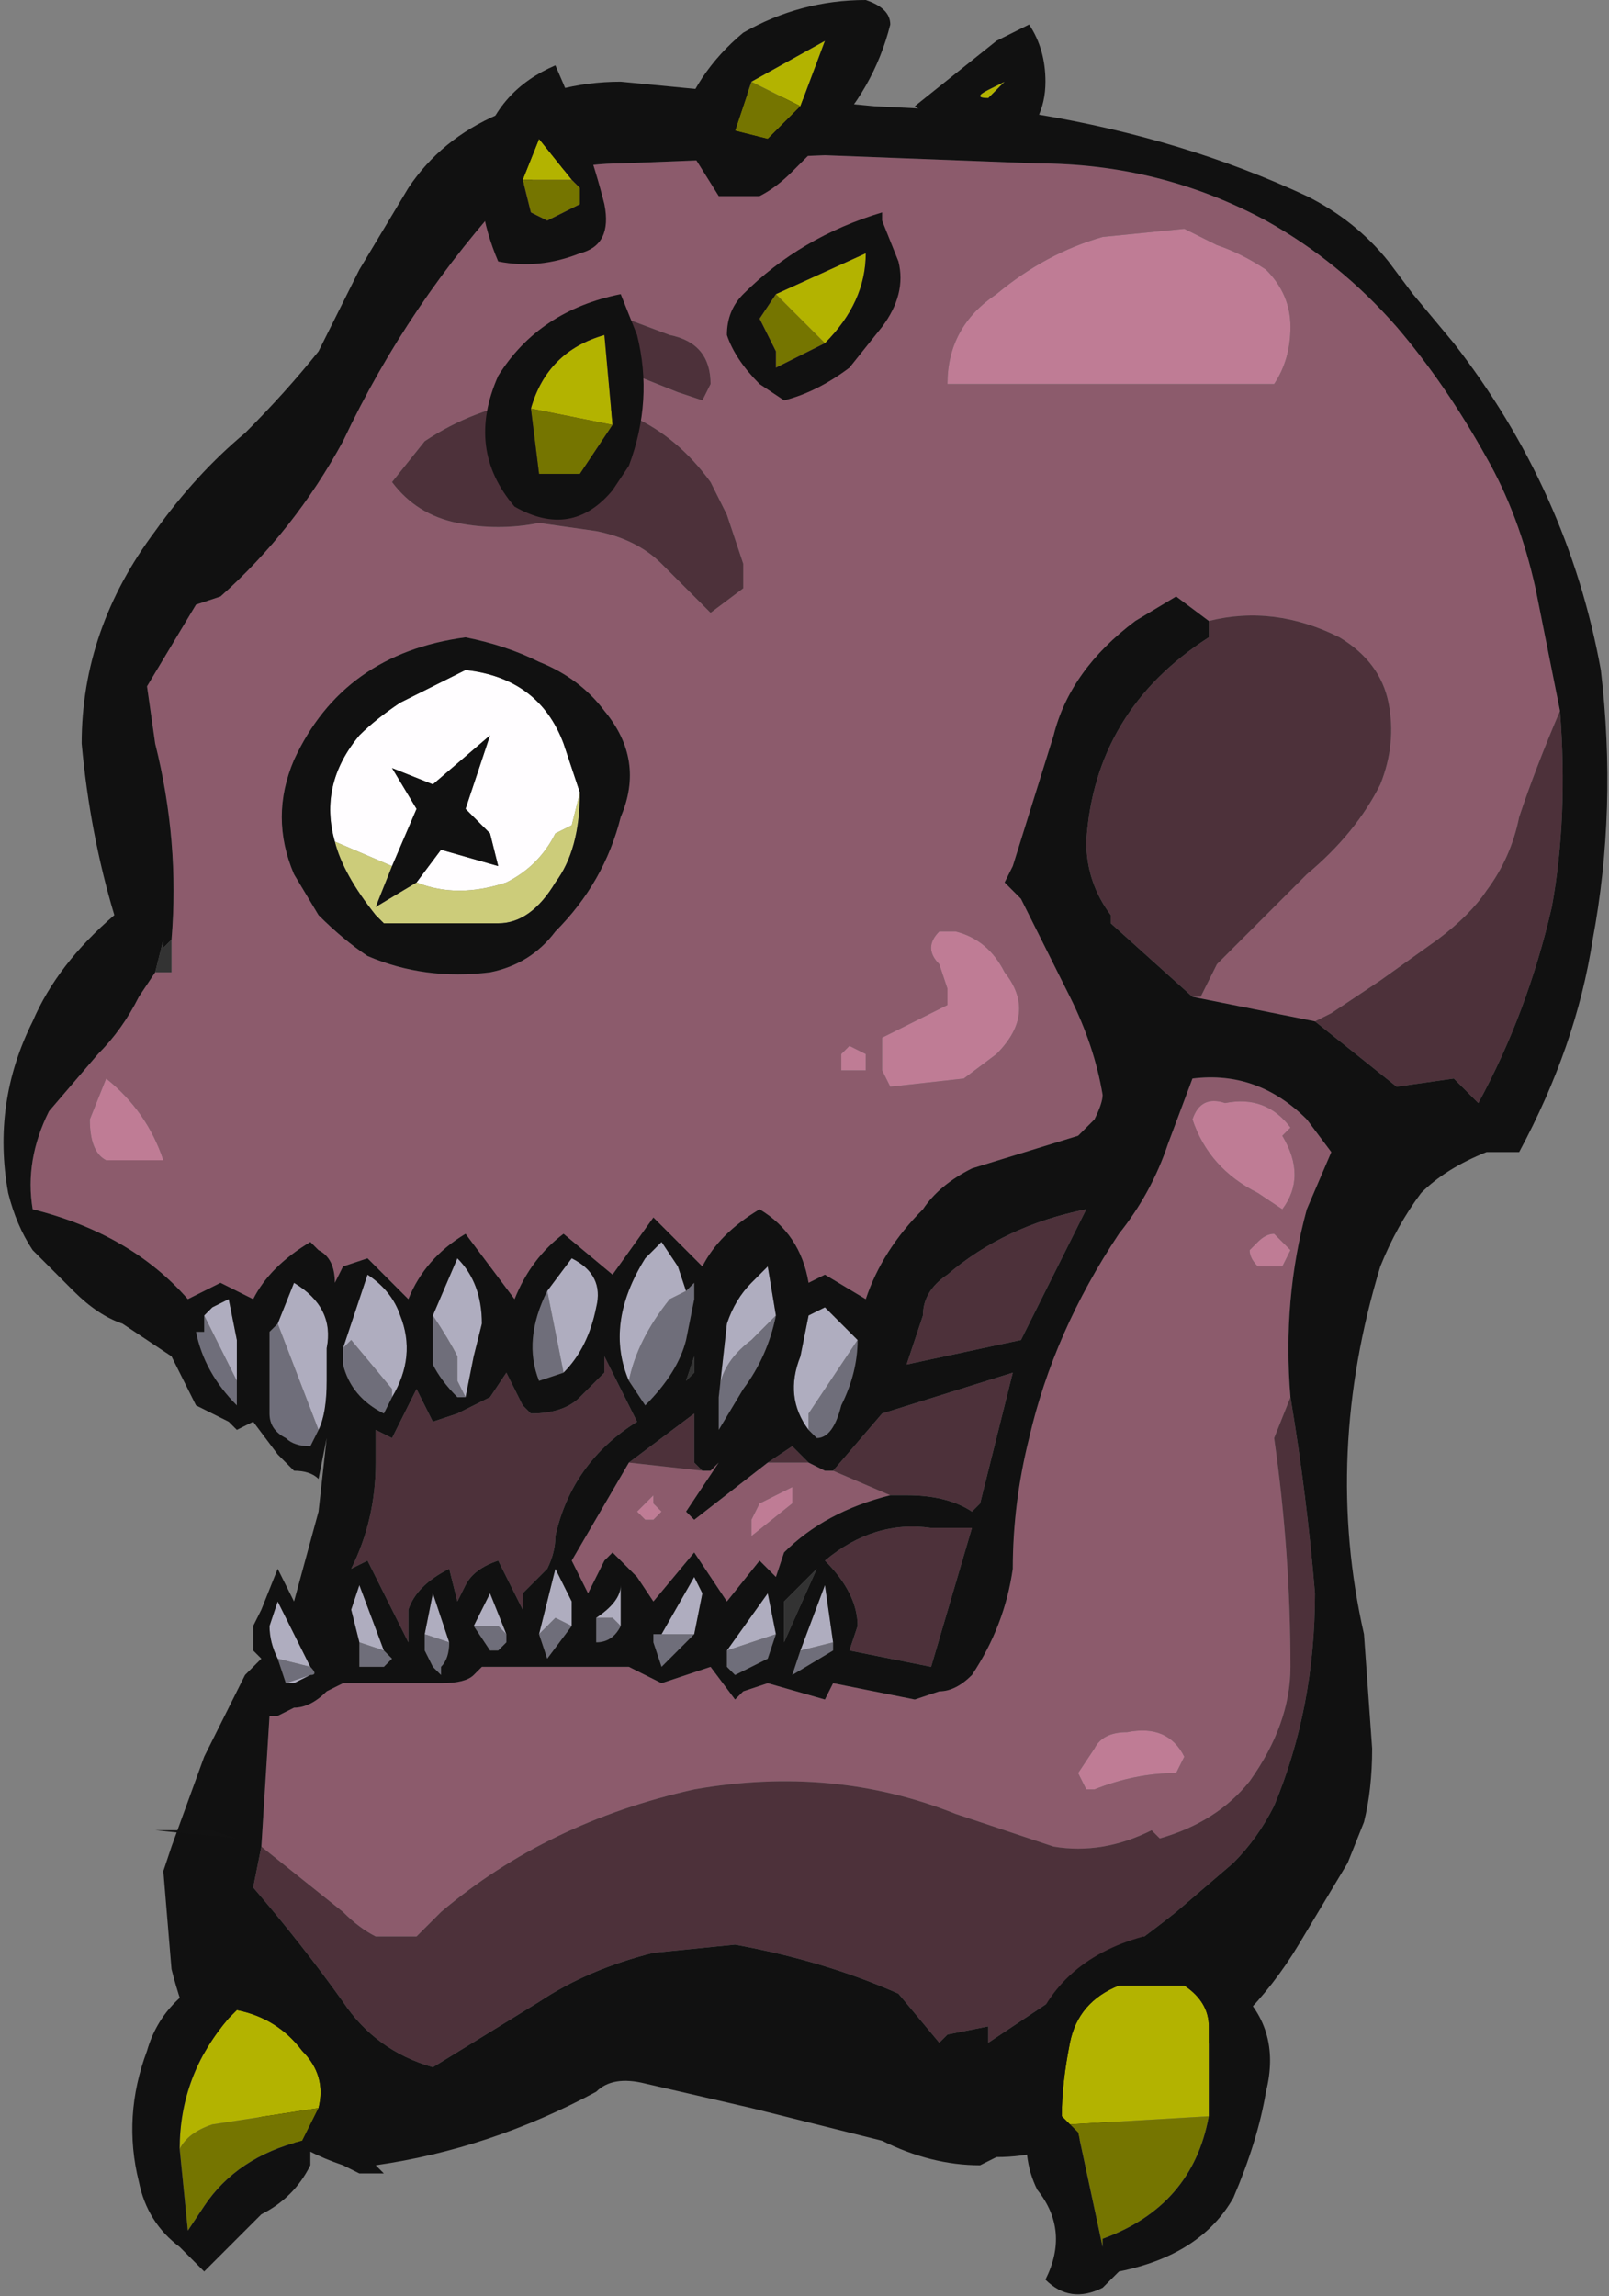 <?xml version="1.0" encoding="UTF-8" standalone="no"?>
<svg xmlns:ffdec="https://www.free-decompiler.com/flash" xmlns:xlink="http://www.w3.org/1999/xlink" ffdec:objectType="frame" height="98.35px" width="68.95px" xmlns="http://www.w3.org/2000/svg">
  <rect width="100%" height="100%" fill="#808080" stroke="none"/>
  <g transform="matrix(1.0, 0.0, 0.0, 1.0, 32.9, 84.7)">
    <use ffdec:characterId="119" height="14.05" transform="matrix(7.0, 0.0, 0.0, 7.0, -32.9, -84.7)" width="9.85" xlink:href="#shape0"/>
  </g>
  <defs>
    <g id="shape0" transform="matrix(1.0, 0.0, 0.0, 1.0, 4.7, 12.1)">
      <path d="M2.05 -10.65 L2.55 -10.7 2.75 -10.6 Q2.9 -10.55 3.05 -10.45 3.2 -10.3 3.2 -10.1 3.2 -9.9 3.1 -9.75 L1.1 -9.75 Q1.1 -10.1 1.4 -10.3 1.7 -10.55 2.05 -10.65 M2.6 -5.25 Q2.65 -5.4 2.8 -5.35 3.05 -5.4 3.2 -5.2 L3.15 -5.15 Q3.3 -4.9 3.15 -4.7 L3.0 -4.8 Q2.7 -4.95 2.6 -5.25 M0.45 -5.65 L0.5 -5.7 0.6 -5.65 0.6 -5.55 0.45 -5.55 0.45 -5.65 M1.05 -6.4 L1.15 -6.4 Q1.35 -6.35 1.45 -6.15 1.65 -5.9 1.4 -5.65 L1.2 -5.5 0.75 -5.45 0.7 -5.55 0.7 -5.75 1.1 -5.95 1.1 -6.05 1.05 -6.2 Q0.95 -6.3 1.05 -6.4 M2.95 -4.45 L3.0 -4.5 Q3.05 -4.55 3.1 -4.55 L3.2 -4.45 3.15 -4.35 3.1 -4.35 Q3.05 -4.35 3.0 -4.35 2.95 -4.4 2.95 -4.45 M0.15 -3.0 L0.15 -2.9 -0.1 -2.7 -0.1 -2.8 -0.05 -2.9 0.15 -3.0 M2.2 -1.5 Q2.45 -1.55 2.55 -1.35 L2.5 -1.25 Q2.25 -1.25 2.0 -1.15 L1.95 -1.15 1.9 -1.25 2.0 -1.4 Q2.05 -1.5 2.2 -1.5 M-3.7 -5.0 L-4.05 -5.0 Q-4.15 -5.05 -4.15 -5.25 L-4.05 -5.5 Q-3.8 -5.3 -3.7 -5.0 M-0.7 -2.9 L-0.65 -2.85 -0.7 -2.8 -0.75 -2.8 -0.8 -2.85 -0.7 -2.95 -0.7 -2.9" fill="#bf7c95" fill-rule="evenodd" stroke="none"/>
      <path d="M-3.65 -6.35 Q-3.6 -6.95 -3.75 -7.55 L-3.8 -7.9 -3.5 -8.4 -3.35 -8.45 Q-2.9 -8.85 -2.6 -9.4 -2.2 -10.25 -1.55 -10.95 -1.25 -11.1 -0.9 -11.1 L0.35 -11.15 1.65 -11.1 Q2.4 -11.1 3.05 -10.75 3.5 -10.5 3.85 -10.1 4.15 -9.75 4.4 -9.3 4.6 -8.95 4.7 -8.5 L4.85 -7.75 Q4.7 -7.4 4.6 -7.1 4.55 -6.85 4.4 -6.65 4.3 -6.5 4.1 -6.35 L3.75 -6.1 3.45 -5.9 3.35 -5.85 2.6 -6.0 2.65 -6.0 2.75 -6.2 3.3 -6.75 Q3.6 -7.0 3.75 -7.3 3.85 -7.55 3.8 -7.8 3.75 -8.05 3.5 -8.2 3.1 -8.4 2.7 -8.3 L2.5 -8.45 2.25 -8.3 Q1.85 -8.0 1.75 -7.6 L1.5 -6.8 1.45 -6.7 Q1.5 -6.65 1.55 -6.6 L1.85 -6.0 Q2.0 -5.7 2.05 -5.4 2.05 -5.35 2.0 -5.25 L1.9 -5.15 1.25 -4.95 Q1.05 -4.85 0.95 -4.7 0.7 -4.45 0.6 -4.15 L0.35 -4.3 0.25 -4.25 Q0.2 -4.55 -0.05 -4.7 -0.3 -4.55 -0.4 -4.35 L-0.7 -4.65 -0.95 -4.3 -1.25 -4.55 Q-1.45 -4.4 -1.55 -4.15 L-1.85 -4.55 Q-2.1 -4.4 -2.2 -4.15 L-2.45 -4.4 -2.6 -4.35 -2.65 -4.25 Q-2.65 -4.4 -2.75 -4.45 L-2.8 -4.5 Q-3.05 -4.35 -3.15 -4.15 L-3.35 -4.25 -3.55 -4.15 Q-3.9 -4.55 -4.5 -4.7 -4.55 -5.0 -4.4 -5.3 L-4.1 -5.65 Q-3.95 -5.8 -3.85 -6.0 L-3.75 -6.15 -3.65 -6.15 -3.65 -6.35 M2.05 -10.65 Q1.7 -10.55 1.4 -10.3 1.1 -10.1 1.1 -9.75 L3.1 -9.75 Q3.2 -9.9 3.2 -10.1 3.2 -10.3 3.05 -10.45 2.9 -10.55 2.75 -10.6 L2.55 -10.7 2.05 -10.65 M-3.1 -0.8 L-3.05 -1.6 -3.0 -1.6 -2.9 -1.65 Q-2.8 -1.65 -2.7 -1.75 L-2.6 -1.8 -2.0 -1.8 Q-1.85 -1.8 -1.8 -1.85 L-1.75 -1.9 -0.85 -1.9 -0.65 -1.8 -0.35 -1.9 -0.2 -1.7 -0.15 -1.75 0.0 -1.8 0.35 -1.7 0.4 -1.8 0.9 -1.7 1.05 -1.75 Q1.15 -1.75 1.25 -1.85 1.45 -2.15 1.5 -2.5 1.5 -2.9 1.6 -3.3 1.75 -3.95 2.15 -4.55 2.35 -4.8 2.45 -5.1 L2.6 -5.5 Q3.0 -5.55 3.3 -5.25 L3.45 -5.05 3.3 -4.7 Q3.15 -4.15 3.2 -3.55 L3.1 -3.3 Q3.2 -2.6 3.2 -1.9 3.2 -1.55 2.95 -1.2 2.75 -0.95 2.4 -0.85 L2.35 -0.9 Q2.05 -0.75 1.75 -0.8 L1.15 -1.0 Q0.4 -1.3 -0.45 -1.15 -1.35 -0.95 -2.0 -0.4 L-2.15 -0.25 -2.4 -0.25 Q-2.5 -0.3 -2.6 -0.4 L-3.1 -0.8 M2.6 -5.25 Q2.7 -4.95 3.0 -4.8 L3.15 -4.7 Q3.3 -4.9 3.15 -5.15 L3.2 -5.2 Q3.05 -5.4 2.8 -5.35 2.65 -5.4 2.6 -5.25 L2.6 -5.25 M2.95 -4.45 Q2.95 -4.4 3.0 -4.35 3.05 -4.35 3.1 -4.35 L3.15 -4.35 3.2 -4.45 3.1 -4.55 Q3.05 -4.55 3.0 -4.5 L2.95 -4.45 M1.05 -6.4 Q0.95 -6.3 1.05 -6.2 L1.1 -6.05 1.1 -5.95 0.7 -5.75 0.7 -5.55 0.75 -5.45 1.2 -5.5 1.4 -5.65 Q1.65 -5.9 1.45 -6.15 1.35 -6.35 1.15 -6.4 L1.05 -6.4 M0.45 -5.65 L0.45 -5.55 0.6 -5.55 0.6 -5.65 0.5 -5.7 0.45 -5.65 M0.75 -2.95 Q0.35 -2.85 0.1 -2.6 L0.05 -2.45 -0.05 -2.55 -0.25 -2.3 -0.45 -2.6 -0.7 -2.3 -0.8 -2.45 -0.95 -2.6 -1.0 -2.55 -1.1 -2.35 -1.2 -2.55 -0.85 -3.15 -0.4 -3.1 -0.35 -3.1 -0.3 -3.15 -0.5 -2.85 -0.45 -2.8 0.0 -3.15 0.25 -3.15 0.35 -3.1 0.4 -3.1 0.75 -2.95 M0.15 -3.0 L-0.05 -2.9 -0.1 -2.8 -0.1 -2.7 0.15 -2.9 0.15 -3.0 M2.2 -1.5 Q2.05 -1.5 2.0 -1.4 L1.9 -1.25 1.95 -1.15 2.0 -1.15 Q2.25 -1.25 2.5 -1.25 L2.55 -1.35 Q2.45 -1.55 2.2 -1.5 M-0.6 -10.05 L-1.0 -10.2 -0.8 -9.8 -0.55 -9.7 -0.4 -9.65 -0.35 -9.75 Q-0.35 -10.0 -0.6 -10.05 M-1.05 -8.85 Q-0.8 -8.8 -0.65 -8.65 L-0.35 -8.35 -0.15 -8.5 -0.15 -8.65 -0.25 -8.95 -0.35 -9.15 Q-0.75 -9.7 -1.45 -9.65 -1.8 -9.6 -2.1 -9.4 L-2.3 -9.15 Q-2.15 -8.95 -1.9 -8.9 -1.65 -8.85 -1.4 -8.9 L-1.05 -8.85 M-2.9 -7.45 Q-3.05 -7.1 -2.9 -6.75 L-2.75 -6.5 Q-2.6 -6.35 -2.45 -6.25 -2.1 -6.1 -1.7 -6.15 -1.45 -6.2 -1.3 -6.4 -1.0 -6.7 -0.9 -7.1 -0.75 -7.45 -1.0 -7.75 -1.15 -7.95 -1.4 -8.05 -1.6 -8.15 -1.85 -8.2 -2.6 -8.1 -2.9 -7.45 M-3.7 -5.0 Q-3.8 -5.3 -4.05 -5.5 L-4.15 -5.25 Q-4.15 -5.05 -4.05 -5.0 L-3.7 -5.0 M-0.7 -2.9 L-0.7 -2.95 -0.8 -2.85 -0.75 -2.8 -0.7 -2.8 -0.65 -2.85 -0.7 -2.9" fill="#8c5b6c" fill-rule="evenodd" stroke="none"/>
      <path d="M4.85 -7.75 Q4.9 -7.1 4.8 -6.55 4.65 -5.9 4.35 -5.35 L4.2 -5.5 3.85 -5.45 3.35 -5.85 3.45 -5.9 3.75 -6.1 4.1 -6.35 Q4.3 -6.5 4.4 -6.65 4.55 -6.85 4.6 -7.1 4.7 -7.4 4.85 -7.75 M2.6 -6.0 L2.1 -6.45 2.1 -6.5 Q1.95 -6.7 1.95 -6.95 2.0 -7.75 2.7 -8.2 L2.7 -8.3 Q3.1 -8.4 3.5 -8.2 3.75 -8.05 3.8 -7.8 3.85 -7.55 3.75 -7.3 3.6 -7.0 3.3 -6.75 L2.75 -6.2 2.65 -6.0 2.6 -6.0 M3.2 -3.55 Q3.3 -2.95 3.35 -2.35 3.35 -1.65 3.1 -1.05 3.0 -0.85 2.85 -0.7 L2.5 -0.4 Q2.25 -0.2 1.95 0.0 L1.35 0.4 1.35 0.3 1.1 0.35 1.05 0.4 0.8 0.1 Q0.35 -0.1 -0.2 -0.2 L-0.7 -0.15 Q-1.1 -0.05 -1.4 0.15 L-2.05 0.55 Q-2.4 0.45 -2.6 0.15 -2.85 -0.2 -3.15 -0.55 L-3.1 -0.8 -2.6 -0.4 Q-2.5 -0.3 -2.4 -0.25 L-2.15 -0.25 -2.0 -0.4 Q-1.35 -0.95 -0.45 -1.15 0.4 -1.3 1.15 -1.0 L1.75 -0.8 Q2.05 -0.75 2.35 -0.9 L2.4 -0.85 Q2.75 -0.95 2.95 -1.2 3.2 -1.55 3.2 -1.9 3.2 -2.6 3.1 -3.3 L3.2 -3.55 M0.95 -4.05 Q0.95 -4.2 1.1 -4.3 1.45 -4.6 1.95 -4.7 L1.55 -3.9 0.85 -3.75 0.95 -4.05 M1.25 -2.75 L1.0 -1.9 0.5 -2.0 0.55 -2.15 Q0.55 -2.35 0.35 -2.55 0.65 -2.8 1.0 -2.75 L1.25 -2.75 M0.4 -3.1 L0.7 -3.45 1.5 -3.7 1.3 -2.9 1.25 -2.85 Q1.1 -2.95 0.85 -2.95 L0.75 -2.95 0.4 -3.1 M-0.85 -3.15 L-0.45 -3.45 -0.45 -3.15 -0.4 -3.1 -0.85 -3.15 M0.0 -3.15 L0.15 -3.25 0.25 -3.15 0.0 -3.15 M-1.05 -8.85 L-1.4 -8.9 Q-1.65 -8.85 -1.9 -8.9 -2.15 -8.95 -2.3 -9.15 L-2.1 -9.4 Q-1.8 -9.6 -1.45 -9.65 -0.75 -9.7 -0.35 -9.15 L-0.25 -8.95 -0.15 -8.65 -0.15 -8.5 -0.35 -8.35 -0.65 -8.65 Q-0.8 -8.8 -1.05 -8.85 M-0.6 -10.05 Q-0.35 -10.0 -0.35 -9.75 L-0.4 -9.65 -0.55 -9.7 -0.8 -9.8 -1.0 -10.2 -0.6 -10.05 M-1.6 -3.7 L-1.5 -3.5 -1.45 -3.45 Q-1.25 -3.45 -1.15 -3.55 L-1.0 -3.7 -1.0 -3.8 -0.8 -3.4 Q-1.2 -3.15 -1.3 -2.7 -1.3 -2.6 -1.35 -2.5 L-1.5 -2.35 -1.5 -2.25 -1.65 -2.55 Q-1.8 -2.5 -1.85 -2.4 L-1.9 -2.3 -1.95 -2.5 Q-2.15 -2.4 -2.2 -2.25 L-2.2 -2.05 -2.45 -2.55 -2.55 -2.5 Q-2.4 -2.8 -2.4 -3.15 L-2.4 -3.35 -2.3 -3.3 -2.15 -3.6 -2.05 -3.4 -1.9 -3.45 Q-1.8 -3.5 -1.7 -3.55 L-1.6 -3.7" fill="#4d313a" fill-rule="evenodd" stroke="none"/>
      <path d="M0.25 -3.35 Q0.1 -3.55 0.2 -3.8 L0.25 -4.05 0.35 -4.1 0.55 -3.9 0.25 -3.45 0.25 -3.35 M-0.3 -3.55 L-0.25 -4.0 Q-0.2 -4.15 -0.1 -4.25 L0.0 -4.35 0.05 -4.05 -0.1 -3.9 Q-0.3 -3.75 -0.3 -3.55 M0.2 -2.0 L0.35 -2.4 0.4 -2.05 0.2 -2.0 M-2.6 -3.85 L-2.45 -4.3 Q-2.3 -4.2 -2.25 -4.05 -2.15 -3.8 -2.3 -3.55 L-2.3 -3.6 -2.55 -3.9 -2.6 -3.85 M-3.0 -4.0 L-2.9 -4.25 Q-2.65 -4.1 -2.7 -3.85 L-2.7 -3.65 Q-2.7 -3.45 -2.75 -3.35 L-3.0 -4.0 M-2.05 -4.05 L-1.9 -4.4 Q-1.75 -4.25 -1.75 -4.0 L-1.8 -3.8 -1.85 -3.55 -1.9 -3.65 Q-1.9 -3.7 -1.9 -3.8 -1.95 -3.9 -2.05 -4.05 M-1.35 -4.2 L-1.2 -4.4 Q-1.0 -4.3 -1.05 -4.1 -1.1 -3.85 -1.25 -3.7 L-1.35 -4.2 M-0.85 -3.65 Q-1.0 -4.0 -0.75 -4.4 L-0.65 -4.5 -0.55 -4.35 -0.5 -4.2 -0.6 -4.15 Q-0.8 -3.9 -0.85 -3.65 M-3.45 -4.05 L-3.4 -4.1 -3.3 -4.15 -3.25 -3.9 Q-3.25 -3.8 -3.25 -3.65 L-3.45 -4.05 M-3.0 -1.95 Q-3.05 -2.05 -3.05 -2.15 L-3.0 -2.3 -2.8 -1.9 -3.0 -1.95 M-2.8 -1.85 L-2.9 -1.8 -2.95 -1.8 -2.8 -1.85 M-1.05 -2.2 Q-0.9 -2.3 -0.9 -2.4 L-0.9 -2.15 -0.95 -2.2 -1.05 -2.2 M-1.4 -2.1 L-1.3 -2.5 -1.2 -2.3 -1.2 -2.15 -1.3 -2.2 -1.4 -2.1 M-0.65 -2.1 L-0.45 -2.45 -0.4 -2.35 -0.45 -2.1 -0.65 -2.1 M-0.25 -2.0 L0.0 -2.35 0.05 -2.1 -0.25 -2.0 M-2.35 -2.0 L-2.5 -2.05 -2.55 -2.25 -2.5 -2.4 -2.35 -2.0 M-2.35 -1.9 L-2.3 -1.95 -2.35 -1.9 M-1.95 -2.05 L-2.1 -2.1 -2.05 -2.35 -1.95 -2.05 M-1.6 -2.1 L-1.65 -2.15 -1.8 -2.15 -1.7 -2.35 -1.6 -2.1" fill="#afadbf" fill-rule="evenodd" stroke="none"/>
      <path d="M-3.75 -6.15 L-3.7 -6.35 -3.7 -6.3 -3.65 -6.35 -3.65 -6.15 -3.75 -6.15 M0.05 -3.4 L0.05 -3.4 M0.3 -2.5 L0.1 -2.05 0.1 -2.3 0.3 -2.5 M-0.5 -3.65 L-0.45 -3.8 -0.45 -3.7 -0.5 -3.65" fill="#333333" fill-rule="evenodd" stroke="none"/>
      <path d="M0.55 -3.9 Q0.55 -3.7 0.45 -3.5 0.4 -3.3 0.3 -3.3 L0.25 -3.35 0.25 -3.45 0.55 -3.9 M0.05 -4.05 Q0.0 -3.8 -0.15 -3.6 L-0.3 -3.35 -0.3 -3.55 Q-0.3 -3.75 -0.1 -3.9 L0.05 -4.05 M0.4 -2.05 L0.4 -2.0 0.15 -1.85 0.2 -2.0 0.4 -2.05 M-2.6 -3.85 L-2.55 -3.9 -2.3 -3.6 -2.3 -3.55 -2.35 -3.45 Q-2.55 -3.55 -2.6 -3.75 L-2.6 -3.85 M-2.75 -3.35 L-2.8 -3.25 Q-2.9 -3.25 -2.95 -3.3 -3.05 -3.35 -3.05 -3.45 L-3.05 -3.95 -3.0 -4.0 -2.75 -3.35 M-1.85 -3.55 L-1.9 -3.55 Q-2.0 -3.65 -2.05 -3.75 L-2.05 -4.05 Q-1.95 -3.9 -1.9 -3.8 -1.9 -3.7 -1.9 -3.65 L-1.85 -3.55 M-1.25 -3.7 L-1.4 -3.65 Q-1.5 -3.9 -1.35 -4.2 L-1.25 -3.7 M-0.85 -3.65 Q-0.8 -3.9 -0.6 -4.15 L-0.5 -4.2 -0.45 -4.25 -0.45 -4.15 -0.5 -3.9 Q-0.55 -3.7 -0.75 -3.5 L-0.85 -3.65 M-3.25 -3.65 L-3.25 -3.5 Q-3.45 -3.7 -3.5 -3.95 L-3.45 -3.95 -3.45 -4.05 -3.25 -3.65 M-2.95 -1.8 L-3.0 -1.95 -2.8 -1.9 Q-2.75 -1.85 -2.8 -1.85 L-2.95 -1.8 M-0.9 -2.15 Q-0.95 -2.05 -1.05 -2.05 L-1.05 -2.2 -0.95 -2.2 -0.9 -2.15 M-1.2 -2.15 L-1.35 -1.95 -1.4 -2.1 -1.3 -2.2 -1.2 -2.15 M-0.45 -2.1 L-0.65 -1.9 -0.7 -2.05 -0.7 -2.1 -0.65 -2.1 -0.45 -2.1 M0.05 -2.1 L0.0 -1.95 -0.2 -1.85 -0.25 -1.9 -0.25 -2.0 0.05 -2.1 M-2.5 -2.05 L-2.35 -2.0 -2.3 -1.95 -2.35 -1.9 -2.5 -1.9 -2.5 -2.05 M-2.1 -2.1 L-1.95 -2.05 Q-1.95 -1.95 -2.0 -1.9 L-2.0 -1.85 -2.05 -1.9 -2.1 -2.0 -2.1 -2.1 M-1.8 -2.15 L-1.65 -2.15 -1.6 -2.1 -1.6 -2.05 -1.65 -2.0 -1.7 -2.0 -1.8 -2.15" fill="#6f6e7a" fill-rule="evenodd" stroke="none"/>
      <path d="M-2.15 -6.7 L-2.0 -6.9 -1.65 -6.8 -1.7 -7.0 -1.85 -7.15 -1.7 -7.6 -2.05 -7.3 -2.3 -7.4 -2.15 -7.15 -2.3 -6.8 -2.65 -6.95 Q-2.75 -7.3 -2.5 -7.6 -2.4 -7.7 -2.25 -7.8 L-1.85 -8.0 Q-1.4 -7.95 -1.25 -7.55 L-1.15 -7.25 -1.2 -7.05 -1.3 -7.0 Q-1.4 -6.8 -1.6 -6.7 -1.9 -6.6 -2.15 -6.7" fill="#fffdff" fill-rule="evenodd" stroke="none"/>
      <path d="M-2.15 -6.7 Q-1.9 -6.6 -1.6 -6.7 -1.4 -6.8 -1.3 -7.0 L-1.2 -7.05 -1.15 -7.25 Q-1.15 -6.9 -1.3 -6.7 -1.45 -6.45 -1.65 -6.45 L-2.35 -6.45 -2.4 -6.5 Q-2.6 -6.75 -2.65 -6.95 L-2.3 -6.8 -2.4 -6.55 -2.15 -6.7" fill="#cccc7a" fill-rule="evenodd" stroke="none"/>
      <path d="M4.85 -7.75 L4.7 -8.5 Q4.6 -8.95 4.4 -9.3 4.15 -9.75 3.85 -10.1 3.5 -10.5 3.05 -10.75 2.4 -11.1 1.65 -11.1 L0.35 -11.15 -0.9 -11.1 Q-1.25 -11.1 -1.55 -10.95 -2.2 -10.25 -2.6 -9.4 -2.9 -8.85 -3.35 -8.45 L-3.5 -8.4 -3.8 -7.9 -3.75 -7.55 Q-3.6 -6.95 -3.65 -6.35 L-3.7 -6.3 -3.7 -6.35 -3.75 -6.15 -3.85 -6.0 Q-3.95 -5.8 -4.1 -5.65 L-4.4 -5.3 Q-4.55 -5.0 -4.5 -4.7 -3.9 -4.55 -3.55 -4.15 L-3.35 -4.25 -3.15 -4.15 Q-3.05 -4.35 -2.8 -4.5 L-2.75 -4.45 Q-2.65 -4.4 -2.65 -4.25 L-2.6 -4.35 -2.45 -4.4 -2.2 -4.15 Q-2.1 -4.4 -1.85 -4.55 L-1.55 -4.15 Q-1.45 -4.4 -1.25 -4.55 L-0.95 -4.3 -0.7 -4.65 -0.4 -4.35 Q-0.3 -4.55 -0.05 -4.7 0.2 -4.55 0.25 -4.25 L0.35 -4.3 0.6 -4.15 Q0.7 -4.45 0.95 -4.7 1.05 -4.85 1.25 -4.95 L1.9 -5.15 2.0 -5.25 Q2.05 -5.35 2.05 -5.4 2.0 -5.7 1.85 -6.0 L1.55 -6.6 Q1.5 -6.65 1.45 -6.7 L1.5 -6.8 1.75 -7.6 Q1.85 -8.0 2.25 -8.3 L2.5 -8.45 2.7 -8.3 2.7 -8.2 Q2.0 -7.75 1.95 -6.95 1.95 -6.7 2.1 -6.5 L2.1 -6.45 2.6 -6.0 3.35 -5.85 3.85 -5.45 4.2 -5.5 4.35 -5.35 Q4.65 -5.9 4.8 -6.55 4.9 -7.1 4.85 -7.75 M0.65 -11.45 L1.65 -11.4 Q2.55 -11.25 3.3 -10.9 3.6 -10.75 3.8 -10.5 L3.95 -10.3 4.2 -10.0 Q4.9 -9.1 5.1 -8.0 5.2 -7.15 5.05 -6.35 4.95 -5.7 4.6 -5.05 L4.4 -5.05 Q4.15 -4.95 4.0 -4.8 3.85 -4.6 3.75 -4.35 3.4 -3.2 3.65 -2.1 L3.7 -1.4 Q3.7 -1.15 3.65 -0.95 L3.55 -0.7 3.25 -0.2 Q3.1 0.05 2.9 0.25 L2.0 0.95 Q1.7 1.1 1.4 1.1 L1.3 1.15 Q1.0 1.15 0.7 1.0 L-0.1 0.8 -0.75 0.65 Q-0.95 0.6 -1.05 0.7 -1.7 1.05 -2.4 1.15 L-2.35 1.2 -2.5 1.2 -2.6 1.15 Q-3.05 1.0 -3.35 0.6 L-3.5 0.4 Q-3.6 0.15 -3.65 -0.05 L-3.7 -0.65 -3.65 -0.8 -3.45 -1.35 -3.2 -1.85 -3.1 -1.95 -3.15 -2.0 -3.15 -2.15 -3.1 -2.25 -3.0 -2.5 -2.9 -2.3 -2.75 -2.85 -2.7 -3.3 -2.75 -3.05 Q-2.8 -3.1 -2.9 -3.1 L-3.0 -3.2 -3.15 -3.4 -3.25 -3.35 -3.3 -3.4 -3.5 -3.5 -3.65 -3.8 -3.95 -4.0 Q-4.1 -4.05 -4.25 -4.2 L-4.5 -4.45 Q-4.6 -4.6 -4.65 -4.8 -4.75 -5.35 -4.5 -5.85 -4.35 -6.2 -4.0 -6.5 -4.15 -7.0 -4.2 -7.55 -4.2 -8.25 -3.75 -8.85 -3.5 -9.2 -3.2 -9.45 -2.95 -9.7 -2.75 -9.95 L-2.5 -10.45 -2.2 -10.95 Q-2.0 -11.25 -1.65 -11.4 -1.3 -11.6 -0.9 -11.6 L0.65 -11.45 M3.2 -3.55 Q3.15 -4.15 3.3 -4.7 L3.45 -5.05 3.3 -5.25 Q3.0 -5.55 2.6 -5.5 L2.45 -5.1 Q2.35 -4.8 2.15 -4.55 1.75 -3.95 1.6 -3.3 1.5 -2.9 1.5 -2.5 1.45 -2.15 1.25 -1.85 1.15 -1.75 1.05 -1.75 L0.9 -1.7 0.4 -1.8 0.35 -1.7 0.0 -1.8 -0.15 -1.75 -0.2 -1.7 -0.35 -1.9 -0.65 -1.8 -0.85 -1.9 -1.75 -1.9 -1.8 -1.85 Q-1.85 -1.8 -2.0 -1.8 L-2.6 -1.8 -2.7 -1.75 Q-2.8 -1.65 -2.9 -1.65 L-3.0 -1.6 -3.05 -1.6 -3.1 -0.8 -3.15 -0.55 Q-2.85 -0.2 -2.6 0.15 -2.4 0.45 -2.05 0.55 L-1.4 0.15 Q-1.1 -0.05 -0.7 -0.15 L-0.2 -0.2 Q0.35 -0.1 0.8 0.1 L1.05 0.4 1.1 0.35 1.35 0.3 1.35 0.4 1.95 0.0 Q2.25 -0.2 2.5 -0.4 L2.85 -0.7 Q3.0 -0.85 3.1 -1.05 3.35 -1.65 3.35 -2.35 3.3 -2.95 3.2 -3.55 M0.55 -3.9 L0.35 -4.1 0.25 -4.05 0.2 -3.8 Q0.1 -3.55 0.25 -3.35 L0.3 -3.3 Q0.4 -3.3 0.45 -3.5 0.55 -3.7 0.55 -3.9 M0.05 -4.05 L0.0 -4.35 -0.1 -4.25 Q-0.2 -4.15 -0.25 -4.0 L-0.3 -3.55 -0.3 -3.35 -0.15 -3.6 Q0.0 -3.8 0.05 -4.05 M0.95 -4.05 L0.85 -3.75 1.55 -3.9 1.95 -4.7 Q1.45 -4.6 1.1 -4.3 0.95 -4.2 0.95 -4.05 M0.75 -2.95 L0.85 -2.95 Q1.1 -2.95 1.25 -2.85 L1.3 -2.9 1.5 -3.7 0.7 -3.45 0.4 -3.1 0.35 -3.1 0.25 -3.15 0.15 -3.25 0.0 -3.15 -0.45 -2.8 -0.5 -2.85 -0.3 -3.15 -0.35 -3.1 -0.4 -3.1 -0.45 -3.15 -0.45 -3.45 -0.85 -3.15 -1.2 -2.55 -1.1 -2.35 -1.0 -2.55 -0.95 -2.6 -0.8 -2.45 -0.7 -2.3 -0.45 -2.6 -0.25 -2.3 -0.05 -2.55 0.05 -2.45 0.1 -2.6 Q0.35 -2.85 0.75 -2.95 M1.25 -2.75 L1.0 -2.75 Q0.65 -2.8 0.35 -2.55 0.55 -2.35 0.55 -2.15 L0.5 -2.0 1.0 -1.9 1.25 -2.75 M0.05 -3.4 L0.05 -3.4 M0.3 -2.5 L0.1 -2.3 0.1 -2.05 0.3 -2.5 M0.2 -2.0 L0.15 -1.85 0.4 -2.0 0.4 -2.05 0.35 -2.4 0.2 -2.0 M-2.3 -6.8 L-2.15 -7.15 -2.3 -7.4 -2.05 -7.3 -1.7 -7.6 -1.85 -7.15 -1.7 -7.0 -1.65 -6.8 -2.0 -6.9 -2.15 -6.7 -2.4 -6.55 -2.3 -6.8 M-1.15 -7.25 L-1.25 -7.55 Q-1.4 -7.95 -1.85 -8.0 L-2.25 -7.8 Q-2.4 -7.7 -2.5 -7.6 -2.75 -7.3 -2.65 -6.95 -2.6 -6.75 -2.4 -6.5 L-2.35 -6.45 -1.65 -6.45 Q-1.45 -6.45 -1.3 -6.7 -1.15 -6.9 -1.15 -7.25 M-2.9 -7.45 Q-2.6 -8.1 -1.85 -8.2 -1.6 -8.15 -1.4 -8.05 -1.15 -7.95 -1.0 -7.75 -0.75 -7.45 -0.9 -7.1 -1.0 -6.7 -1.3 -6.4 -1.45 -6.2 -1.7 -6.15 -2.1 -6.1 -2.45 -6.25 -2.6 -6.35 -2.75 -6.5 L-2.9 -6.75 Q-3.05 -7.1 -2.9 -7.45 M-2.3 -3.55 Q-2.15 -3.8 -2.25 -4.05 -2.3 -4.2 -2.45 -4.3 L-2.6 -3.85 -2.6 -3.75 Q-2.55 -3.55 -2.35 -3.45 L-2.3 -3.55 M-2.75 -3.35 Q-2.7 -3.45 -2.7 -3.65 L-2.7 -3.85 Q-2.65 -4.1 -2.9 -4.25 L-3.0 -4.0 -3.05 -3.95 -3.05 -3.45 Q-3.05 -3.35 -2.95 -3.3 -2.9 -3.25 -2.8 -3.25 L-2.75 -3.35 M-1.85 -3.55 L-1.8 -3.8 -1.75 -4.0 Q-1.75 -4.25 -1.9 -4.4 L-2.05 -4.05 -2.05 -3.75 Q-2.0 -3.65 -1.9 -3.55 L-1.85 -3.55 M-1.6 -3.7 L-1.7 -3.55 Q-1.8 -3.5 -1.9 -3.45 L-2.05 -3.4 -2.15 -3.6 -2.3 -3.3 -2.4 -3.35 -2.4 -3.15 Q-2.4 -2.8 -2.55 -2.5 L-2.45 -2.55 -2.2 -2.05 -2.2 -2.25 Q-2.15 -2.4 -1.95 -2.5 L-1.9 -2.3 -1.85 -2.4 Q-1.8 -2.5 -1.65 -2.55 L-1.5 -2.25 -1.5 -2.35 -1.35 -2.5 Q-1.3 -2.6 -1.3 -2.7 -1.2 -3.15 -0.8 -3.4 L-1.0 -3.8 -1.0 -3.7 -1.15 -3.55 Q-1.25 -3.45 -1.45 -3.45 L-1.5 -3.5 -1.6 -3.7 M-1.25 -3.7 Q-1.1 -3.85 -1.05 -4.1 -1.0 -4.3 -1.2 -4.4 L-1.35 -4.2 Q-1.5 -3.9 -1.4 -3.65 L-1.25 -3.7 M-0.5 -4.2 L-0.55 -4.35 -0.65 -4.5 -0.75 -4.4 Q-1.0 -4.0 -0.85 -3.65 L-0.75 -3.5 Q-0.55 -3.7 -0.5 -3.9 L-0.45 -4.15 -0.45 -4.25 -0.5 -4.2 M-0.5 -3.65 L-0.45 -3.7 -0.45 -3.8 -0.5 -3.65 M-3.25 -3.65 Q-3.25 -3.8 -3.25 -3.9 L-3.3 -4.15 -3.4 -4.1 -3.45 -4.05 -3.45 -3.95 -3.5 -3.95 Q-3.45 -3.7 -3.25 -3.5 L-3.25 -3.65 M-3.0 -1.95 L-2.95 -1.8 -2.9 -1.8 -2.8 -1.85 Q-2.75 -1.85 -2.8 -1.9 L-3.0 -2.3 -3.05 -2.15 Q-3.05 -2.05 -3.0 -1.95 M-0.9 -2.15 L-0.9 -2.4 Q-0.9 -2.3 -1.05 -2.2 L-1.05 -2.05 Q-0.95 -2.05 -0.9 -2.15 M-1.2 -2.15 L-1.2 -2.3 -1.3 -2.5 -1.4 -2.1 -1.35 -1.95 -1.2 -2.15 M-0.45 -2.1 L-0.4 -2.35 -0.45 -2.45 -0.65 -2.1 -0.7 -2.1 -0.7 -2.05 -0.65 -1.9 -0.45 -2.1 M0.05 -2.1 L0.0 -2.35 -0.25 -2.0 -0.25 -1.9 -0.2 -1.85 0.0 -1.95 0.05 -2.1 M-2.5 -2.05 L-2.5 -1.9 -2.35 -1.9 -2.3 -1.95 -2.35 -2.0 -2.5 -2.4 -2.55 -2.25 -2.5 -2.05 M-2.1 -2.1 L-2.1 -2.0 -2.05 -1.9 -2.0 -1.85 -2.0 -1.9 Q-1.95 -1.95 -1.95 -2.05 L-2.05 -2.35 -2.1 -2.1 M-1.8 -2.15 L-1.7 -2.0 -1.65 -2.0 -1.6 -2.05 -1.6 -2.1 -1.7 -2.35 -1.8 -2.15" fill="#111111" fill-rule="evenodd" stroke="none"/>
      <path d="M-3.4 -0.9 L-3.25 -0.85 -3.75 -0.9 -3.4 -0.9" fill="#121212" fill-rule="evenodd" stroke="none"/>
      <path d="M1.45 -11.6 L1.35 -11.5 Q1.25 -11.5 1.35 -11.55 L1.45 -11.6 M-0.1 -11.6 L0.35 -11.85 0.2 -11.45 -0.1 -11.6 M0.05 -10.3 L0.6 -10.55 Q0.6 -10.25 0.35 -10.0 L0.05 -10.3 M1.9 0.95 L1.8 0.85 Q1.8 0.65 1.85 0.4 1.9 0.15 2.15 0.05 L2.55 0.05 Q2.7 0.15 2.7 0.3 L2.7 0.85 1.85 0.9 1.9 0.95 M-1.2 -11.0 L-1.5 -11.0 -1.4 -11.25 -1.2 -11.0 M-1.45 -9.6 Q-1.35 -9.95 -1.0 -10.05 L-0.95 -9.5 -1.45 -9.6 M-3.6 1.05 Q-3.6 0.6 -3.3 0.25 L-3.25 0.2 Q-3.0 0.25 -2.85 0.45 -2.7 0.6 -2.75 0.8 L-3.4 0.9 Q-3.55 0.95 -3.6 1.05" fill="#b3b300" fill-rule="evenodd" stroke="none"/>
      <path d="M0.2 -11.45 L0.0 -11.25 -0.2 -11.3 -0.1 -11.6 0.2 -11.45 M0.05 -10.3 L0.35 -10.0 0.05 -9.85 0.05 -9.95 -0.05 -10.15 0.05 -10.3 M2.7 0.85 Q2.6 1.4 2.05 1.6 L2.05 1.65 1.9 0.95 1.85 0.9 2.7 0.85 M-1.2 -11.0 L-1.15 -10.95 -1.15 -10.85 -1.35 -10.75 -1.45 -10.8 -1.5 -11.0 -1.2 -11.0 M-0.95 -9.5 L-1.15 -9.2 -1.35 -9.2 -1.4 -9.2 -1.45 -9.6 -0.95 -9.5 M-2.75 0.8 L-2.85 1.0 Q-3.25 1.1 -3.45 1.4 L-3.55 1.55 -3.6 1.05 Q-3.55 0.95 -3.4 0.9 L-2.75 0.8" fill="#757500" fill-rule="evenodd" stroke="none"/>
      <path d="M-1.35 -9.2 L-1.4 -9.2 -1.35 -9.2" fill="#afadbf" fill-rule="evenodd" stroke="none"/>
      <path d="M1.45 -11.6 L1.35 -11.55 Q1.25 -11.5 1.35 -11.5 L1.45 -11.6 M-0.1 -11.6 L-0.2 -11.3 0.0 -11.25 0.2 -11.45 0.35 -11.85 -0.1 -11.6 M1.2 -11.25 Q1.05 -11.35 0.9 -11.45 L1.4 -11.85 1.6 -11.95 Q1.7 -11.8 1.7 -11.6 1.7 -11.35 1.5 -11.2 L1.2 -11.25 M0.35 -11.25 L0.15 -11.05 Q0.05 -10.95 -0.05 -10.9 L-0.3 -10.9 -0.55 -11.3 Q-0.45 -11.65 -0.15 -11.9 0.2 -12.1 0.6 -12.1 0.75 -12.05 0.75 -11.95 0.65 -11.55 0.35 -11.25 M0.7 -10.8 L0.7 -10.75 0.8 -10.5 Q0.85 -10.3 0.7 -10.1 L0.5 -9.85 Q0.3 -9.7 0.1 -9.65 L-0.05 -9.75 Q-0.2 -9.9 -0.25 -10.05 -0.25 -10.2 -0.15 -10.3 0.2 -10.65 0.7 -10.8 M0.35 -10.0 Q0.6 -10.25 0.6 -10.55 L0.05 -10.3 -0.05 -10.15 0.05 -9.95 0.05 -9.85 0.35 -10.0 M2.3 -0.25 L2.55 -0.15 Q2.7 -0.05 2.85 0.05 3.15 0.3 3.05 0.7 3.0 1.0 2.85 1.35 2.65 1.7 2.15 1.8 L2.05 1.9 Q1.85 2.0 1.7 1.85 1.85 1.55 1.65 1.3 1.55 1.1 1.6 0.85 1.5 0.65 1.6 0.4 1.75 -0.1 2.3 -0.25 M2.7 0.85 L2.7 0.3 Q2.7 0.15 2.55 0.05 L2.15 0.05 Q1.9 0.15 1.85 0.4 1.8 0.65 1.8 0.85 L1.9 0.95 2.05 1.65 2.05 1.6 Q2.6 1.4 2.7 0.85 M-1.5 -11.0 L-1.45 -10.8 -1.35 -10.75 -1.15 -10.85 -1.15 -10.95 -1.2 -11.0 -1.4 -11.25 -1.5 -11.0 M-0.9 -10.3 L-0.8 -10.05 Q-0.7 -9.65 -0.85 -9.25 L-0.95 -9.1 Q-1.2 -8.8 -1.55 -9.0 -1.85 -9.35 -1.65 -9.8 -1.4 -10.2 -0.9 -10.3 M-1.3 -11.7 Q-1.1 -11.25 -1.0 -10.85 -0.95 -10.6 -1.15 -10.55 -1.4 -10.45 -1.65 -10.5 -1.8 -10.85 -1.75 -11.2 -1.65 -11.55 -1.3 -11.7 M-0.95 -9.5 L-1.0 -10.05 Q-1.35 -9.95 -1.45 -9.6 L-1.4 -9.2 -1.35 -9.2 -1.15 -9.2 -0.95 -9.5 M-2.75 0.8 Q-2.7 0.6 -2.85 0.45 -3.0 0.25 -3.25 0.2 L-3.3 0.25 Q-3.6 0.6 -3.6 1.05 L-3.55 1.55 -3.45 1.4 Q-3.25 1.1 -2.85 1.0 L-2.75 0.8 M-2.8 1.05 L-2.8 1.15 Q-2.9 1.35 -3.1 1.45 L-3.45 1.8 -3.6 1.65 Q-3.8 1.5 -3.85 1.25 -3.95 0.85 -3.8 0.45 -3.7 0.1 -3.3 -0.05 L-2.8 0.05 Q-2.7 0.1 -2.65 0.25 -2.55 0.4 -2.55 0.65 -2.55 0.9 -2.8 1.05" fill="#111111" fill-rule="evenodd" stroke="none"/>
    </g>
  </defs>
</svg>
